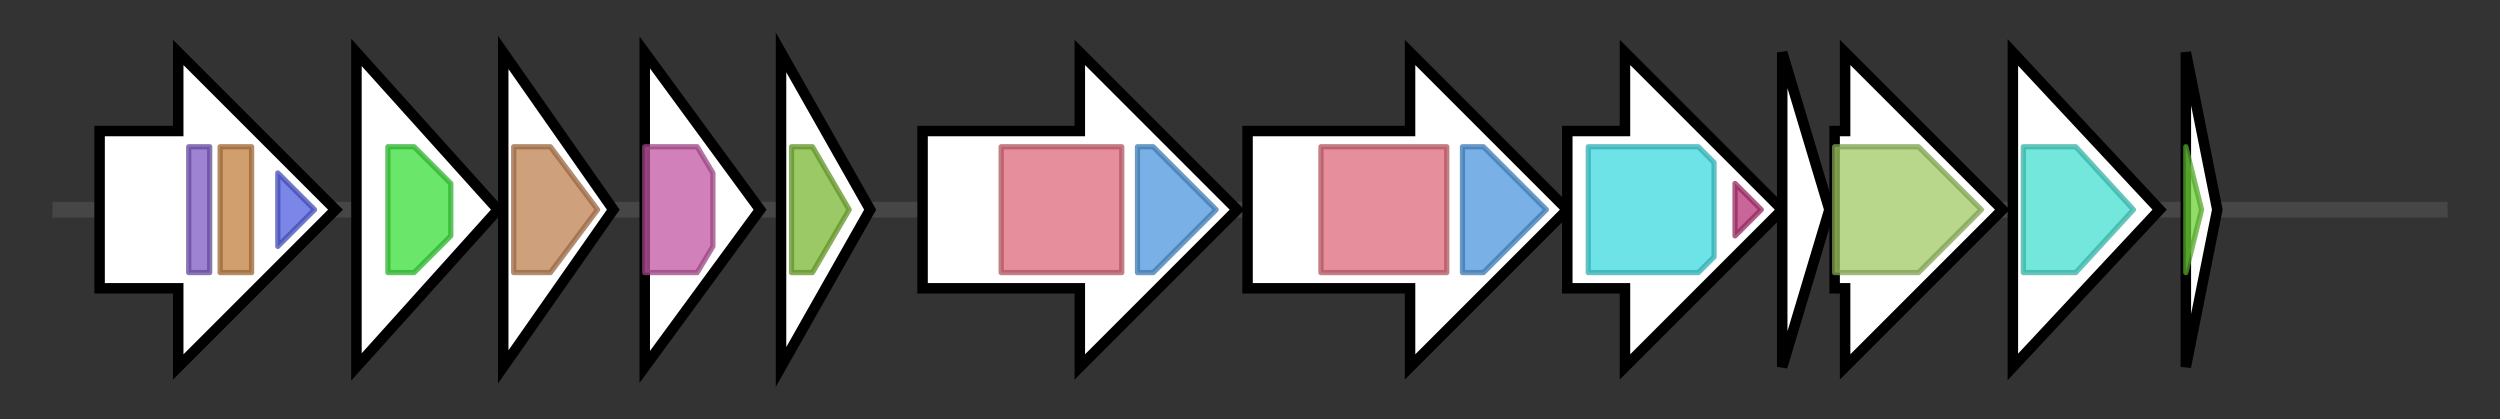 <svg version="1.1" baseProfile="full" xmlns="http://www.w3.org/2000/svg" width="476.933" height="80">
	<rect width="100%" height="100%" fill="#333333" stroke="none"/>
	<g>
		<line x1="10" y1="40.0" x2="466.933" y2="40.0" style="stroke:rgb(70,70,70); stroke-width:3 "/>
		<g>
			<title> (ctg2_172)</title>
			<polygon class=" (ctg2_172)" points="19,25 34,25 34,10 64,40 34,70 34,55 19,55" fill="rgb(255,255,255)" fill-opacity="1.0" stroke="rgb(0,0,0)" stroke-width="2"  />
			<g>
				<title>HAMP (PF00672)
"HAMP domain"</title>
				<rect class="PF00672" x="36" y="28" stroke-linejoin="round" width="4" height="24" fill="rgb(124,89,195)" stroke="rgb(99,71,156)" stroke-width="1" opacity="0.75" />
			</g>
			<g>
				<title>HisKA (PF00512)
"His Kinase A (phospho-acceptor) domain"</title>
				<rect class="PF00512" x="42" y="28" stroke-linejoin="round" width="6" height="24" fill="rgb(193,125,62)" stroke="rgb(154,100,49)" stroke-width="1" opacity="0.75" />
			</g>
			<g>
				<title>HATPase_c (PF02518)
"Histidine kinase-, DNA gyrase B-, and HSP90-like ATPase"</title>
				<polygon class="PF02518" points="53,33 60,40 53,47" stroke-linejoin="round" width="10" height="24" fill="rgb(80,94,225)" stroke="rgb(64,75,180)" stroke-width="1" opacity="0.75" />
			</g>
		</g>
		<g>
			<title> (ctg2_173)</title>
			<polygon class=" (ctg2_173)" points="68,10 95,40 68,70" fill="rgb(255,255,255)" fill-opacity="1.0" stroke="rgb(0,0,0)" stroke-width="2"  />
			<g>
				<title>Polysacc_deac_1 (PF01522)
"Polysaccharide deacetylase"</title>
				<polygon class="PF01522" points="74,28 79,28 86,35 86,45 79,52 74,52" stroke-linejoin="round" width="12" height="24" fill="rgb(56,221,58)" stroke="rgb(44,176,46)" stroke-width="1" opacity="0.75" />
			</g>
		</g>
		<g>
			<title> (ctg2_174)</title>
			<polygon class=" (ctg2_174)" points="96,10 117,40 96,70" fill="rgb(255,255,255)" fill-opacity="1.0" stroke="rgb(0,0,0)" stroke-width="2"  />
			<g>
				<title>YkyA (PF10368)
"Putative cell-wall binding lipoprotein"</title>
				<polygon class="PF10368" points="98,28 105,28 114,40 105,52 98,52" stroke-linejoin="round" width="18" height="24" fill="rgb(190,128,81)" stroke="rgb(152,102,64)" stroke-width="1" opacity="0.75" />
			</g>
		</g>
		<g>
			<title> (ctg2_175)</title>
			<polygon class=" (ctg2_175)" points="123,10 145,40 123,70" fill="rgb(255,255,255)" fill-opacity="1.0" stroke="rgb(0,0,0)" stroke-width="2"  />
			<g>
				<title>MgtC (PF02308)
"MgtC family"</title>
				<polygon class="PF02308" points="123,28 133,28 136,33 136,47 133,52 123,52" stroke-linejoin="round" width="13" height="24" fill="rgb(193,85,162)" stroke="rgb(154,68,129)" stroke-width="1" opacity="0.75" />
			</g>
		</g>
		<g>
			<title> (ctg2_176)</title>
			<polygon class=" (ctg2_176)" points="149,10 166,40 149,70" fill="rgb(255,255,255)" fill-opacity="1.0" stroke="rgb(0,0,0)" stroke-width="2"  />
			<g>
				<title>Acetyltransf_1 (PF00583)
"Acetyltransferase (GNAT) family"</title>
				<polygon class="PF00583" points="151,28 155,28 162,40 155,52 151,52" stroke-linejoin="round" width="12" height="24" fill="rgb(121,183,50)" stroke="rgb(96,146,39)" stroke-width="1" opacity="0.75" />
			</g>
		</g>
		<g>
			<title> (ctg2_177)</title>
			<polygon class=" (ctg2_177)" points="176,25 206,25 206,10 236,40 206,70 206,55 176,55" fill="rgb(255,255,255)" fill-opacity="1.0" stroke="rgb(0,0,0)" stroke-width="2"  />
			<g>
				<title>IucA_IucC (PF04183)
"IucA / IucC family"</title>
				<rect class="PF04183" x="191" y="28" stroke-linejoin="round" width="23" height="24" fill="rgb(221,104,121)" stroke="rgb(176,83,96)" stroke-width="1" opacity="0.75" />
			</g>
			<g>
				<title>FhuF (PF06276)
"Ferric iron reductase FhuF-like transporter"</title>
				<polygon class="PF06276" points="217,28 220,28 232,40 220,52 217,52" stroke-linejoin="round" width="16" height="24" fill="rgb(76,151,221)" stroke="rgb(60,120,176)" stroke-width="1" opacity="0.75" />
			</g>
		</g>
		<g>
			<title> (ctg2_178)</title>
			<polygon class=" (ctg2_178)" points="238,25 269,25 269,10 299,40 269,70 269,55 238,55" fill="rgb(255,255,255)" fill-opacity="1.0" stroke="rgb(0,0,0)" stroke-width="2"  />
			<g>
				<title>IucA_IucC (PF04183)
"IucA / IucC family"</title>
				<rect class="PF04183" x="252" y="28" stroke-linejoin="round" width="24" height="24" fill="rgb(221,104,121)" stroke="rgb(176,83,96)" stroke-width="1" opacity="0.75" />
			</g>
			<g>
				<title>FhuF (PF06276)
"Ferric iron reductase FhuF-like transporter"</title>
				<polygon class="PF06276" points="279,28 283,28 295,40 283,52 279,52" stroke-linejoin="round" width="17" height="24" fill="rgb(76,151,221)" stroke="rgb(60,120,176)" stroke-width="1" opacity="0.75" />
			</g>
		</g>
		<g>
			<title> (ctg2_179)</title>
			<polygon class=" (ctg2_179)" points="299,25 310,25 310,10 340,40 310,70 310,55 299,55" fill="rgb(255,255,255)" fill-opacity="1.0" stroke="rgb(0,0,0)" stroke-width="2"  />
			<g>
				<title>AMP-binding (PF00501)
"AMP-binding enzyme"</title>
				<polygon class="PF00501" points="303,28 324,28 327,31 327,49 324,52 303,52" stroke-linejoin="round" width="24" height="24" fill="rgb(60,217,223)" stroke="rgb(48,173,178)" stroke-width="1" opacity="0.75" />
			</g>
			<g>
				<title>AMP-binding_C (PF13193)
"AMP-binding enzyme C-terminal domain"</title>
				<polygon class="PF13193" points="331,35 336,40 331,45" stroke-linejoin="round" width="7" height="24" fill="rgb(182,50,118)" stroke="rgb(145,39,94)" stroke-width="1" opacity="0.75" />
			</g>
		</g>
		<g>
			<title> (ctg2_180)</title>
			<polygon class=" (ctg2_180)" points="340,10 349,40 340,70" fill="rgb(255,255,255)" fill-opacity="1.0" stroke="rgb(0,0,0)" stroke-width="2"  />
		</g>
		<g>
			<title> (ctg2_181)</title>
			<polygon class=" (ctg2_181)" points="350,25 352,25 352,10 382,40 352,70 352,55 350,55" fill="rgb(255,255,255)" fill-opacity="1.0" stroke="rgb(0,0,0)" stroke-width="2"  />
			<g>
				<title>DUF6005 (PF19468)
"Family of unknown function (DUF6005)"</title>
				<polygon class="PF19468" points="350,28 366,28 378,40 366,52 350,52" stroke-linejoin="round" width="32" height="24" fill="rgb(160,201,100)" stroke="rgb(128,160,80)" stroke-width="1" opacity="0.75" />
			</g>
		</g>
		<g>
			<title> (ctg2_182)</title>
			<polygon class=" (ctg2_182)" points="384,10 412,40 384,70" fill="rgb(255,255,255)" fill-opacity="1.0" stroke="rgb(0,0,0)" stroke-width="2"  />
			<g>
				<title>AP_endonuc_2 (PF01261)
"Xylose isomerase-like TIM barrel"</title>
				<polygon class="PF01261" points="386,28 396,28 407,40 396,52 386,52" stroke-linejoin="round" width="25" height="24" fill="rgb(69,222,207)" stroke="rgb(55,177,165)" stroke-width="1" opacity="0.75" />
			</g>
		</g>
		<g>
			<title> (ctg2_183)</title>
			<polygon class=" (ctg2_183)" points="417,10 423,40 417,70" fill="rgb(255,255,255)" fill-opacity="1.0" stroke="rgb(0,0,0)" stroke-width="2"  />
			<g>
				<title>SASP (PF00269)
"Small, acid-soluble spore proteins, alpha/beta type"</title>
				<polygon class="PF00269" points="417,28 417,28 420,40 417,52 417,52" stroke-linejoin="round" width="5" height="24" fill="rgb(108,209,56)" stroke="rgb(86,167,44)" stroke-width="1" opacity="0.75" />
			</g>
		</g>
	</g>
</svg>
